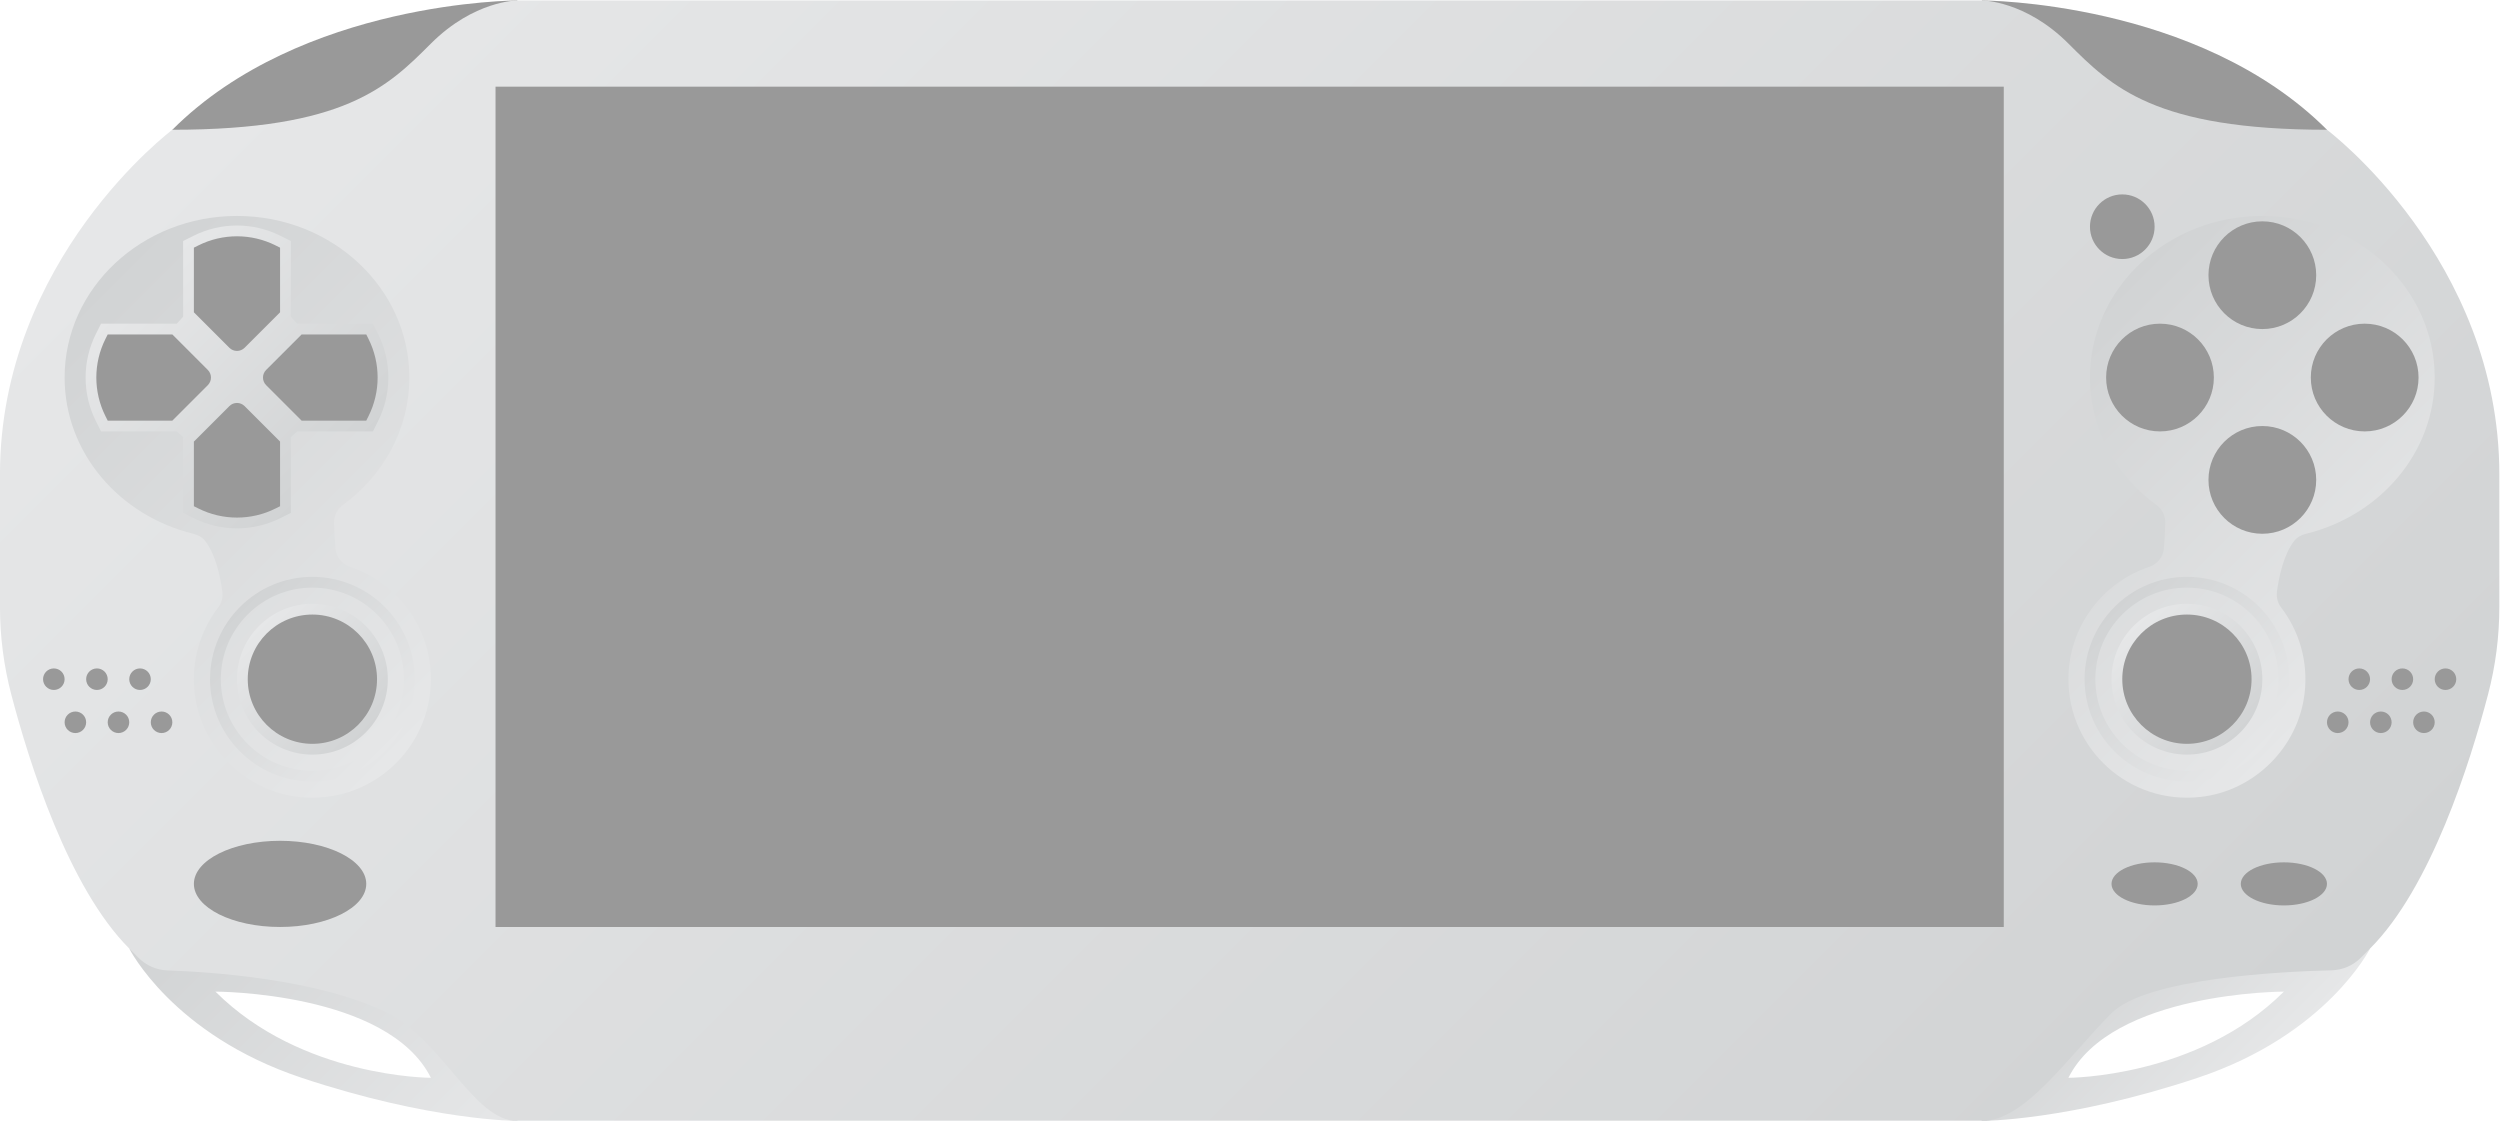 <?xml version="1.0" encoding="UTF-8" standalone="no"?>
<svg
   xmlns:dc="http://purl.org/dc/elements/1.1/"
   xmlns:cc="http://creativecommons.org/ns#"
   xmlns:rdf="http://www.w3.org/1999/02/22-rdf-syntax-ns#"
   xmlns:svg="http://www.w3.org/2000/svg"
   xmlns="http://www.w3.org/2000/svg"
   viewBox="0 0 309.333 138.667"
   height="138.667"
   width="309.333"
   xml:space="preserve"
   id="svg2"
   version="1.1"><defs
     id="defs6"><clipPath
       id="clipPath18"
       clipPathUnits="userSpaceOnUse"><path
         id="path16"
         d="M 0,256 H 256 V 0 H 0 Z" /></clipPath><clipPath
       id="clipPath30"
       clipPathUnits="userSpaceOnUse"><path
         id="path28"
         d="m 28,92 h -4 c 0,0 4,-8 16,-12 v 0 c 12,-4 20,-4 20,-4 v 0 l 4,4 -12,12 z m 4,-4 c 0,0 16,0 20,-8 v 0 c 0,0 -12,0 -20,8" /></clipPath><linearGradient
       id="linearGradient40"
       spreadMethod="pad"
       gradientTransform="matrix(-26,26,26,26,56.75,72.75)"
       gradientUnits="userSpaceOnUse"
       y2="0"
       x2="1"
       y1="0"
       x1="0"><stop
         id="stop36"
         offset="0"
         style="stop-opacity:1;stop-color:#e6e7e8" /><stop
         id="stop38"
         offset="1"
         style="stop-opacity:1;stop-color:#d1d3d4" /></linearGradient><clipPath
       id="clipPath50"
       clipPathUnits="userSpaceOnUse"><path
         id="path48"
         d="m 228,92 h -24 l -12,-12 4,-4 c 0,0 8,0 20,4 v 0 c 12,4 16,12 16,12 v 0 z m -4,-4 c -8,-8 -20,-8 -20,-8 v 0 c 4,8 20,8 20,8" /></clipPath><linearGradient
       id="linearGradient60"
       spreadMethod="pad"
       gradientTransform="matrix(-14.5,14.5,14.5,14.5,219.5,78.5)"
       gradientUnits="userSpaceOnUse"
       y2="0"
       x2="1"
       y1="0"
       x1="0"><stop
         id="stop56"
         offset="0"
         style="stop-opacity:1;stop-color:#e6e7e8" /><stop
         id="stop58"
         offset="1"
         style="stop-opacity:1;stop-color:#d1d3d4" /></linearGradient><clipPath
       id="clipPath70"
       clipPathUnits="userSpaceOnUse"><path
         id="path68"
         d="M 0,256 H 256 V 0 H 0 Z" /></clipPath><clipPath
       id="clipPath82"
       clipPathUnits="userSpaceOnUse"><path
         id="path80"
         d="m 60,180 c 0,0 -4,0 -8,-4 v 0 c -4,-4 -8,-8 -24,-8 v 0 c 0,0 -16,-12 -16,-32 v 0 -12.288 c 0,-2.741 0.351,-5.462 1.045,-8.113 v 0 C 14.709,109.242 18.36,97.639 24,92 v 0 l 0.864,-0.864 c 0.716,-0.716 1.672,-1.135 2.684,-1.169 v 0 C 31.41,89.837 41.616,89.193 48,86 v 0 c 5.059,-2.53 8,-10 12,-10 v 0 h 136 c 4,0 8,6 12,10 v 0 c 3.277,3.276 15.945,3.87 20.422,3.977 v 0 c 1.026,0.024 1.999,0.444 2.724,1.17 v 0 L 232,92 c 5.64,5.639 9.291,17.242 10.955,23.599 v 0 c 0.695,2.651 1.045,5.372 1.045,8.113 v 0 V 136 c 0,20 -16,32 -16,32 v 0 c -16,0 -20,4 -24,8 v 0 c -4,4 -8,4 -8,4 v 0 z" /></clipPath><linearGradient
       id="linearGradient92"
       spreadMethod="pad"
       gradientTransform="matrix(140.163,-140.163,-140.163,-140.163,57.918,198.245)"
       gradientUnits="userSpaceOnUse"
       y2="0"
       x2="1"
       y1="0"
       x1="0"><stop
         id="stop88"
         offset="0"
         style="stop-opacity:1;stop-color:#e6e7e8" /><stop
         id="stop90"
         offset="1"
         style="stop-opacity:1;stop-color:#d1d3d4" /></linearGradient><clipPath
       id="clipPath102"
       clipPathUnits="userSpaceOnUse"><path
         id="path100"
         d="M 0,256 H 256 V 0 H 0 Z" /></clipPath><clipPath
       id="clipPath112"
       clipPathUnits="userSpaceOnUse"><path
         id="path110"
         d="m 18,145 c 0,-6.977 5.084,-12.831 11.965,-14.508 v 0 c 0.415,-0.102 0.802,-0.312 1.068,-0.645 v 0 c 1.014,-1.278 1.44,-3.45 1.607,-4.681 v 0 c 0.072,-0.529 -0.049,-1.071 -0.374,-1.495 v 0 c -1.662,-2.169 -2.542,-4.968 -2.189,-7.984 v 0 c 0.584,-5.012 4.671,-9.073 9.687,-9.619 v 0 C 46.393,105.345 52,110.517 52,117 v 0 c 0,4.852 -3.142,8.967 -7.501,10.428 v 0 c -0.755,0.254 -1.295,0.92 -1.361,1.715 v 0 c -0.054,0.642 -0.107,1.464 -0.128,2.36 v 0 c -0.015,0.638 0.266,1.261 0.781,1.636 v 0 C 47.568,135.883 50,140.174 50,145 v 0 c 0,8.284 -7.164,15 -16,15 v 0 c -8.836,0 -16,-6.716 -16,-15" /></clipPath><linearGradient
       id="linearGradient122"
       spreadMethod="pad"
       gradientTransform="matrix(-36.244,36.244,36.244,36.244,55.626,116.07)"
       gradientUnits="userSpaceOnUse"
       y2="0"
       x2="1"
       y1="0"
       x1="0"><stop
         id="stop118"
         offset="0"
         style="stop-opacity:1;stop-color:#e6e7e8" /><stop
         id="stop120"
         offset="1"
         style="stop-opacity:1;stop-color:#d1d3d4" /></linearGradient><clipPath
       id="clipPath132"
       clipPathUnits="userSpaceOnUse"><path
         id="path130"
         d="m 206,145 c 0,-4.826 2.433,-9.117 6.209,-11.861 v 0 c 0.516,-0.375 0.796,-0.998 0.781,-1.636 v 0 c -0.021,-0.896 -0.074,-1.718 -0.127,-2.36 v 0 c -0.068,-0.795 -0.606,-1.461 -1.362,-1.715 v 0 C 207.141,125.967 204,121.852 204,117 v 0 c 0,-6.483 5.607,-11.655 12.235,-10.932 v 0 c 5.016,0.546 9.102,4.607 9.688,9.619 v 0 c 0.352,3.016 -0.528,5.815 -2.188,7.984 v 0 c -0.326,0.424 -0.447,0.966 -0.375,1.495 v 0 c 0.168,1.231 0.593,3.403 1.607,4.681 v 0 c 0.265,0.333 0.652,0.543 1.067,0.645 v 0 C 232.916,132.169 238,138.023 238,145 v 0 c 0,8.284 -7.163,15 -16,15 v 0 c -8.837,0 -16,-6.716 -16,-15" /></clipPath><linearGradient
       id="linearGradient142"
       spreadMethod="pad"
       gradientTransform="matrix(-29.235,29.235,29.235,29.235,233.113,119.574)"
       gradientUnits="userSpaceOnUse"
       y2="0"
       x2="1"
       y1="0"
       x1="0"><stop
         id="stop138"
         offset="0"
         style="stop-opacity:1;stop-color:#e6e7e8" /><stop
         id="stop140"
         offset="1"
         style="stop-opacity:1;stop-color:#d1d3d4" /></linearGradient><clipPath
       id="clipPath152"
       clipPathUnits="userSpaceOnUse"><path
         id="path150"
         d="M 0,256 H 256 V 0 H 0 Z" /></clipPath><clipPath
       id="clipPath184"
       clipPathUnits="userSpaceOnUse"><path
         id="path182"
         d="m 34,117 c 0,-3.859 3.14,-7 7,-7 v 0 c 3.86,0 7,3.141 7,7 v 0 c 0,3.859 -3.14,7 -7,7 v 0 c -3.86,0 -7,-3.141 -7,-7" /></clipPath><linearGradient
       id="linearGradient194"
       spreadMethod="pad"
       gradientTransform="matrix(9.895,-9.895,-9.895,-9.895,36.053,121.947)"
       gradientUnits="userSpaceOnUse"
       y2="0"
       x2="1"
       y1="0"
       x1="0"><stop
         id="stop190"
         offset="0"
         style="stop-opacity:1;stop-color:#e6e7e8" /><stop
         id="stop192"
         offset="1"
         style="stop-opacity:1;stop-color:#d1d3d4" /></linearGradient><clipPath
       id="clipPath204"
       clipPathUnits="userSpaceOnUse"><path
         id="path202"
         d="m 31.5,117 c 0,-5.238 4.262,-9.5 9.5,-9.5 v 0 c 5.238,0 9.5,4.262 9.5,9.5 v 0 c 0,5.238 -4.262,9.5 -9.5,9.5 v 0 c -5.238,0 -9.5,-4.262 -9.5,-9.5 m 1,0 c 0,4.686 3.813,8.5 8.5,8.5 v 0 c 4.687,0 8.5,-3.814 8.5,-8.5 v 0 c 0,-4.686 -3.813,-8.5 -8.5,-8.5 v 0 c -4.687,0 -8.5,3.814 -8.5,8.5" /></clipPath><linearGradient
       id="linearGradient214"
       spreadMethod="pad"
       gradientTransform="matrix(-13.429,13.429,13.429,13.429,47.714,110.286)"
       gradientUnits="userSpaceOnUse"
       y2="0"
       x2="1"
       y1="0"
       x1="0"><stop
         id="stop210"
         offset="0"
         style="stop-opacity:1;stop-color:#e6e7e8" /><stop
         id="stop212"
         offset="1"
         style="stop-opacity:1;stop-color:#d1d3d4" /></linearGradient><clipPath
       id="clipPath224"
       clipPathUnits="userSpaceOnUse"><path
         id="path222"
         d="M 0,256 H 256 V 0 H 0 Z" /></clipPath><clipPath
       id="clipPath236"
       clipPathUnits="userSpaceOnUse"><path
         id="path234"
         d="m 208,117 c 0,-3.859 3.141,-7 7,-7 v 0 c 3.859,0 7,3.141 7,7 v 0 c 0,3.859 -3.141,7 -7,7 v 0 c -3.859,0 -7,-3.141 -7,-7" /></clipPath><linearGradient
       id="linearGradient246"
       spreadMethod="pad"
       gradientTransform="matrix(9.895,-9.895,-9.895,-9.895,210.053,121.947)"
       gradientUnits="userSpaceOnUse"
       y2="0"
       x2="1"
       y1="0"
       x1="0"><stop
         id="stop242"
         offset="0"
         style="stop-opacity:1;stop-color:#e6e7e8" /><stop
         id="stop244"
         offset="1"
         style="stop-opacity:1;stop-color:#d1d3d4" /></linearGradient><clipPath
       id="clipPath256"
       clipPathUnits="userSpaceOnUse"><path
         id="path254"
         d="m 205.5,117 c 0,-5.238 4.262,-9.5 9.5,-9.5 v 0 c 5.238,0 9.5,4.262 9.5,9.5 v 0 c 0,5.238 -4.262,9.5 -9.5,9.5 v 0 c -5.238,0 -9.5,-4.262 -9.5,-9.5 m 1,0 c 0,4.686 3.813,8.5 8.5,8.5 v 0 c 4.687,0 8.5,-3.814 8.5,-8.5 v 0 c 0,-4.686 -3.813,-8.5 -8.5,-8.5 v 0 c -4.687,0 -8.5,3.814 -8.5,8.5" /></clipPath><linearGradient
       id="linearGradient266"
       spreadMethod="pad"
       gradientTransform="matrix(-13.429,13.429,13.429,13.429,221.714,110.286)"
       gradientUnits="userSpaceOnUse"
       y2="0"
       x2="1"
       y1="0"
       x1="0"><stop
         id="stop262"
         offset="0"
         style="stop-opacity:1;stop-color:#e6e7e8" /><stop
         id="stop264"
         offset="1"
         style="stop-opacity:1;stop-color:#d1d3d4" /></linearGradient><clipPath
       id="clipPath276"
       clipPathUnits="userSpaceOnUse"><path
         id="path274"
         d="M 29.975,158.161 29.552,157.95 29,157.674 v -0.619 -5.999 -0.414 L 28.414,150 H 28 22 21.382 l -0.276,-0.552 -0.212,-0.423 c -1.26,-2.52 -1.26,-5.53 0,-8.05 v 0 L 21.106,140.553 21.382,140 H 22 28 28.414 L 29,139.469 v -0.414 -5.999 -0.618 l 0.552,-0.277 0.423,-0.211 C 31.218,131.329 32.61,131 34,131 v 0 c 1.39,0 2.782,0.329 4.025,0.95 v 0 l 0.422,0.211 0.553,0.277 v 0.618 5.999 0.414 L 39.586,140 H 40 h 6 0.618 l 0.277,0.553 0.21,0.422 c 1.261,2.52 1.261,5.53 0,8.05 v 0 l -0.21,0.423 L 46.618,150 H 46 40 39.586 L 39,150.642 v 0.414 5.999 0.619 l -0.553,0.276 -0.422,0.211 c -1.243,0.622 -2.635,0.951 -4.025,0.951 v 0 c -1.39,0 -2.782,-0.329 -4.025,-0.951" /></clipPath><linearGradient
       id="linearGradient286"
       spreadMethod="pad"
       gradientTransform="matrix(17.646,-17.646,-17.646,-17.646,25.177,153.851)"
       gradientUnits="userSpaceOnUse"
       y2="0"
       x2="1"
       y1="0"
       x1="0"><stop
         id="stop282"
         offset="0"
         style="stop-opacity:1;stop-color:#e6e7e8" /><stop
         id="stop284"
         offset="1"
         style="stop-opacity:1;stop-color:#d1d3d4" /></linearGradient><clipPath
       id="clipPath296"
       clipPathUnits="userSpaceOnUse"><path
         id="path294"
         d="M 0,256 H 256 V 0 H 0 Z" /></clipPath></defs><g
     transform="matrix(1.333,0,0,-1.333,-16,240)"
     id="g10"><g
       id="g12"><g
         clip-path="url(#clipPath18)"
         id="g14"><g
           transform="translate(64,176)"
           id="g20"><path
             id="path22"
             style="fill:#999999;fill-opacity:1;fill-rule:nonzero;stroke:none"
             d="m 0,0 -4,4 c 0,0 -20,0 -32,-12 v -4 h 20 z" /></g></g></g><g
       id="g24"><g
         clip-path="url(#clipPath30)"
         id="g26"><g
           id="g32"><g
             id="g34"><path
               id="path42"
               style="fill:url(#linearGradient40);stroke:none"
               d="m 28,92 h -4 c 0,0 4,-8 16,-12 v 0 c 12,-4 20,-4 20,-4 v 0 l 4,4 -12,12 z m 4,-4 c 0,0 16,0 20,-8 v 0 c 0,0 -12,0 -20,8" /></g></g></g></g><g
       id="g44"><g
         clip-path="url(#clipPath50)"
         id="g46"><g
           id="g52"><g
             id="g54"><path
               id="path62"
               style="fill:url(#linearGradient60);stroke:none"
               d="m 228,92 h -24 l -12,-12 4,-4 c 0,0 8,0 20,4 v 0 c 12,4 16,12 16,12 v 0 z m -4,-4 c -8,-8 -20,-8 -20,-8 v 0 c 4,8 20,8 20,8" /></g></g></g></g><g
       id="g64"><g
         clip-path="url(#clipPath70)"
         id="g66"><g
           transform="translate(192,176)"
           id="g72"><path
             id="path74"
             style="fill:#999999;fill-opacity:1;fill-rule:nonzero;stroke:none"
             d="M 0,0 4,4 C 4,4 24,4 36,-8 v -4 H 16 Z" /></g></g></g><g
       id="g76"><g
         clip-path="url(#clipPath82)"
         id="g78"><g
           id="g84"><g
             id="g86"><path
               id="path94"
               style="fill:url(#linearGradient92);stroke:none"
               d="m 60,180 c 0,0 -4,0 -8,-4 v 0 c -4,-4 -8,-8 -24,-8 v 0 c 0,0 -16,-12 -16,-32 v 0 -12.288 c 0,-2.741 0.351,-5.462 1.045,-8.113 v 0 C 14.709,109.242 18.36,97.639 24,92 v 0 l 0.864,-0.864 c 0.716,-0.716 1.672,-1.135 2.684,-1.169 v 0 C 31.41,89.837 41.616,89.193 48,86 v 0 c 5.059,-2.53 8,-10 12,-10 v 0 h 136 c 4,0 8,6 12,10 v 0 c 3.277,3.276 15.945,3.87 20.422,3.977 v 0 c 1.026,0.024 1.999,0.444 2.724,1.17 v 0 L 232,92 c 5.64,5.639 9.291,17.242 10.955,23.599 v 0 c 0.695,2.651 1.045,5.372 1.045,8.113 v 0 V 136 c 0,20 -16,32 -16,32 v 0 c -16,0 -20,4 -24,8 v 0 c -4,4 -8,4 -8,4 v 0 z" /></g></g></g></g><g
       id="g96"><g
         clip-path="url(#clipPath102)"
         id="g98"><path
           id="path104"
           style="fill:#999999;fill-opacity:1;fill-rule:nonzero;stroke:none"
           d="M 198,94 H 58 v 78 h 140 z" /></g></g><g
       id="g106"><g
         clip-path="url(#clipPath112)"
         id="g108"><g
           id="g114"><g
             id="g116"><path
               id="path124"
               style="fill:url(#linearGradient122);stroke:none"
               d="m 18,145 c 0,-6.977 5.084,-12.831 11.965,-14.508 v 0 c 0.415,-0.102 0.802,-0.312 1.068,-0.645 v 0 c 1.014,-1.278 1.44,-3.45 1.607,-4.681 v 0 c 0.072,-0.529 -0.049,-1.071 -0.374,-1.495 v 0 c -1.662,-2.169 -2.542,-4.968 -2.189,-7.984 v 0 c 0.584,-5.012 4.671,-9.073 9.687,-9.619 v 0 C 46.393,105.345 52,110.517 52,117 v 0 c 0,4.852 -3.142,8.967 -7.501,10.428 v 0 c -0.755,0.254 -1.295,0.92 -1.361,1.715 v 0 c -0.054,0.642 -0.107,1.464 -0.128,2.36 v 0 c -0.015,0.638 0.266,1.261 0.781,1.636 v 0 C 47.568,135.883 50,140.174 50,145 v 0 c 0,8.284 -7.164,15 -16,15 v 0 c -8.836,0 -16,-6.716 -16,-15" /></g></g></g></g><g
       id="g126"><g
         clip-path="url(#clipPath132)"
         id="g128"><g
           id="g134"><g
             id="g136"><path
               id="path144"
               style="fill:url(#linearGradient142);stroke:none"
               d="m 206,145 c 0,-4.826 2.433,-9.117 6.209,-11.861 v 0 c 0.516,-0.375 0.796,-0.998 0.781,-1.636 v 0 c -0.021,-0.896 -0.074,-1.718 -0.127,-2.36 v 0 c -0.068,-0.795 -0.606,-1.461 -1.362,-1.715 v 0 C 207.141,125.967 204,121.852 204,117 v 0 c 0,-6.483 5.607,-11.655 12.235,-10.932 v 0 c 5.016,0.546 9.102,4.607 9.688,9.619 v 0 c 0.352,3.016 -0.528,5.815 -2.188,7.984 v 0 c -0.326,0.424 -0.447,0.966 -0.375,1.495 v 0 c 0.168,1.231 0.593,3.403 1.607,4.681 v 0 c 0.265,0.333 0.652,0.543 1.067,0.645 v 0 C 232.916,132.169 238,138.023 238,145 v 0 c 0,8.284 -7.163,15 -16,15 v 0 c -8.837,0 -16,-6.716 -16,-15" /></g></g></g></g><g
       id="g146"><g
         clip-path="url(#clipPath152)"
         id="g148"><g
           transform="translate(228,113)"
           id="g154"><path
             id="path156"
             style="fill:#999999;fill-opacity:1;fill-rule:nonzero;stroke:none"
             d="M 0,0 C 0,-0.553 0.447,-1 1,-1 1.553,-1 2,-0.553 2,0 2,0.553 1.553,1 1,1 0.447,1 0,0.553 0,0 M 4,0 C 4,-0.553 4.447,-1 5,-1 5.553,-1 6,-0.553 6,0 6,0.553 5.553,1 5,1 4.447,1 4,0.553 4,0 m 4,0 c 0,-0.553 0.447,-1 1,-1 0.553,0 1,0.447 1,1 C 10,0.553 9.553,1 9,1 8.447,1 8,0.553 8,0 M 2,4 C 2,3.447 2.447,3 3,3 3.553,3 4,3.447 4,4 4,4.553 3.553,5 3,5 2.447,5 2,4.553 2,4 M 6,4 C 6,3.447 6.447,3 7,3 7.553,3 8,3.447 8,4 8,4.553 7.553,5 7,5 6.447,5 6,4.553 6,4 m 5,1 c 0.553,0 1,-0.447 1,-1 0,-0.553 -0.447,-1 -1,-1 -0.553,0 -1,0.447 -1,1 0,0.553 0.447,1 1,1" /></g><g
           transform="translate(27,114)"
           id="g158"><path
             id="path160"
             style="fill:#999999;fill-opacity:1;fill-rule:nonzero;stroke:none"
             d="m 0,0 c -0.552,0 -1,-0.447 -1,-1 0,-0.553 0.448,-1 1,-1 0.552,0 1,0.447 1,1 0,0.553 -0.448,1 -1,1 m -4,0 c -0.552,0 -1,-0.447 -1,-1 0,-0.553 0.448,-1 1,-1 0.552,0 1,0.447 1,1 0,0.553 -0.448,1 -1,1 m -4,0 c -0.552,0 -1,-0.447 -1,-1 0,-0.553 0.448,-1 1,-1 0.552,0 1,0.447 1,1 0,0.553 -0.448,1 -1,1 m 6,4 c -0.552,0 -1,-0.447 -1,-1 0,-0.553 0.448,-1 1,-1 0.552,0 1,0.447 1,1 0,0.553 -0.448,1 -1,1 m -4,0 c -0.552,0 -1,-0.447 -1,-1 0,-0.553 0.448,-1 1,-1 0.552,0 1,0.447 1,1 0,0.553 -0.448,1 -1,1 M -9,3 c 0,-0.553 -0.448,-1 -1,-1 -0.552,0 -1,0.447 -1,1 0,0.553 0.448,1 1,1 0.552,0 1,-0.447 1,-1" /></g><g
           transform="translate(212,159)"
           id="g162"><path
             id="path164"
             style="fill:#999999;fill-opacity:1;fill-rule:nonzero;stroke:none"
             d="m 0,0 c 0,-1.657 -1.343,-3 -3,-3 -1.657,0 -3,1.343 -3,3 0,1.657 1.343,3 3,3 1.657,0 3,-1.343 3,-3" /></g><g
           transform="translate(216,98)"
           id="g166"><path
             id="path168"
             style="fill:#999999;fill-opacity:1;fill-rule:nonzero;stroke:none"
             d="m 0,0 c 0,-1.104 -1.791,-2 -4,-2 -2.209,0 -4,0.896 -4,2 0,1.104 1.791,2 4,2 2.209,0 4,-0.896 4,-2" /></g><g
           transform="translate(228,98)"
           id="g170"><path
             id="path172"
             style="fill:#999999;fill-opacity:1;fill-rule:nonzero;stroke:none"
             d="m 0,0 c 0,-1.104 -1.791,-2 -4,-2 -2.209,0 -4,0.896 -4,2 0,1.104 1.791,2 4,2 2.209,0 4,-0.896 4,-2" /></g><g
           transform="translate(46,98)"
           id="g174"><path
             id="path176"
             style="fill:#999999;fill-opacity:1;fill-rule:nonzero;stroke:none"
             d="m 0,0 c 0,-2.209 -3.582,-4 -8,-4 -4.418,0 -8,1.791 -8,4 0,2.209 3.582,4 8,4 4.418,0 8,-1.791 8,-4" /></g></g></g><g
       id="g178"><g
         clip-path="url(#clipPath184)"
         id="g180"><g
           id="g186"><g
             id="g188"><path
               id="path196"
               style="fill:url(#linearGradient194);stroke:none"
               d="m 34,117 c 0,-3.859 3.14,-7 7,-7 v 0 c 3.86,0 7,3.141 7,7 v 0 c 0,3.859 -3.14,7 -7,7 v 0 c -3.86,0 -7,-3.141 -7,-7" /></g></g></g></g><g
       id="g198"><g
         clip-path="url(#clipPath204)"
         id="g200"><g
           id="g206"><g
             id="g208"><path
               id="path216"
               style="fill:url(#linearGradient214);stroke:none"
               d="m 31.5,117 c 0,-5.238 4.262,-9.5 9.5,-9.5 v 0 c 5.238,0 9.5,4.262 9.5,9.5 v 0 c 0,5.238 -4.262,9.5 -9.5,9.5 v 0 c -5.238,0 -9.5,-4.262 -9.5,-9.5 m 1,0 c 0,4.686 3.813,8.5 8.5,8.5 v 0 c 4.687,0 8.5,-3.814 8.5,-8.5 v 0 c 0,-4.686 -3.813,-8.5 -8.5,-8.5 v 0 c -4.687,0 -8.5,3.814 -8.5,8.5" /></g></g></g></g><g
       id="g218"><g
         clip-path="url(#clipPath224)"
         id="g220"><g
           transform="translate(47,117)"
           id="g226"><path
             id="path228"
             style="fill:#999999;fill-opacity:1;fill-rule:nonzero;stroke:none"
             d="m 0,0 c 0,-3.313 -2.687,-6 -6,-6 -3.313,0 -6,2.687 -6,6 0,3.313 2.687,6 6,6 3.313,0 6,-2.687 6,-6" /></g></g></g><g
       id="g230"><g
         clip-path="url(#clipPath236)"
         id="g232"><g
           id="g238"><g
             id="g240"><path
               id="path248"
               style="fill:url(#linearGradient246);stroke:none"
               d="m 208,117 c 0,-3.859 3.141,-7 7,-7 v 0 c 3.859,0 7,3.141 7,7 v 0 c 0,3.859 -3.141,7 -7,7 v 0 c -3.859,0 -7,-3.141 -7,-7" /></g></g></g></g><g
       id="g250"><g
         clip-path="url(#clipPath256)"
         id="g252"><g
           id="g258"><g
             id="g260"><path
               id="path268"
               style="fill:url(#linearGradient266);stroke:none"
               d="m 205.5,117 c 0,-5.238 4.262,-9.5 9.5,-9.5 v 0 c 5.238,0 9.5,4.262 9.5,9.5 v 0 c 0,5.238 -4.262,9.5 -9.5,9.5 v 0 c -5.238,0 -9.5,-4.262 -9.5,-9.5 m 1,0 c 0,4.686 3.813,8.5 8.5,8.5 v 0 c 4.687,0 8.5,-3.814 8.5,-8.5 v 0 c 0,-4.686 -3.813,-8.5 -8.5,-8.5 v 0 c -4.687,0 -8.5,3.814 -8.5,8.5" /></g></g></g></g><g
       id="g270"><g
         clip-path="url(#clipPath276)"
         id="g272"><g
           id="g278"><g
             id="g280"><path
               id="path288"
               style="fill:url(#linearGradient286);stroke:none"
               d="M 29.975,158.161 29.552,157.95 29,157.674 v -0.619 -5.999 -0.414 L 28.414,150 H 28 22 21.382 l -0.276,-0.552 -0.212,-0.423 c -1.26,-2.52 -1.26,-5.53 0,-8.05 v 0 L 21.106,140.553 21.382,140 H 22 28 28.414 L 29,139.469 v -0.414 -5.999 -0.618 l 0.552,-0.277 0.423,-0.211 C 31.218,131.329 32.61,131 34,131 v 0 c 1.39,0 2.782,0.329 4.025,0.95 v 0 l 0.422,0.211 0.553,0.277 v 0.618 5.999 0.414 L 39.586,140 H 40 h 6 0.618 l 0.277,0.553 0.21,0.422 c 1.261,2.52 1.261,5.53 0,8.05 v 0 l -0.21,0.423 L 46.618,150 H 46 40 39.586 L 39,150.642 v 0.414 5.999 0.619 l -0.553,0.276 -0.422,0.211 c -1.243,0.622 -2.635,0.951 -4.025,0.951 v 0 c -1.39,0 -2.782,-0.329 -4.025,-0.951" /></g></g></g></g><g
       id="g290"><g
         clip-path="url(#clipPath296)"
         id="g292"><g
           transform="translate(221,117)"
           id="g298"><path
             id="path300"
             style="fill:#999999;fill-opacity:1;fill-rule:nonzero;stroke:none"
             d="m 0,0 c 0,-3.313 -2.687,-6 -6,-6 -3.313,0 -6,2.687 -6,6 0,3.313 2.687,6 6,6 3.313,0 6,-2.687 6,-6" /></g><g
           transform="translate(227,135.5)"
           id="g302"><path
             id="path304"
             style="fill:#999999;fill-opacity:1;fill-rule:nonzero;stroke:none"
             d="m 0,0 c 0,-2.761 -2.238,-5 -5,-5 -2.762,0 -5,2.239 -5,5 0,2.761 2.238,5 5,5 2.762,0 5,-2.239 5,-5" /></g><g
           transform="translate(227,154.5)"
           id="g306"><path
             id="path308"
             style="fill:#999999;fill-opacity:1;fill-rule:nonzero;stroke:none"
             d="m 0,0 c 0,-2.761 -2.238,-5 -5,-5 -2.762,0 -5,2.239 -5,5 0,2.761 2.238,5 5,5 2.762,0 5,-2.239 5,-5" /></g><g
           transform="translate(212.5,140)"
           id="g310"><path
             id="path312"
             style="fill:#999999;fill-opacity:1;fill-rule:nonzero;stroke:none"
             d="m 0,0 c -2.762,0 -5,2.239 -5,5 0,2.761 2.238,5 5,5 C 2.762,10 5,7.761 5,5 5,2.239 2.762,0 0,0" /></g><g
           transform="translate(231.5,140)"
           id="g314"><path
             id="path316"
             style="fill:#999999;fill-opacity:1;fill-rule:nonzero;stroke:none"
             d="m 0,0 c -2.762,0 -5,2.239 -5,5 0,2.761 2.238,5 5,5 C 2.762,10 5,7.761 5,5 5,2.239 2.762,0 0,0" /></g><g
           transform="translate(28,141)"
           id="g318"><path
             id="path320"
             style="fill:#999999;fill-opacity:1;fill-rule:nonzero;stroke:none"
             d="m 0,0 h -6 l -0.211,0.422 c -1.126,2.252 -1.126,4.904 0,7.156 L -6,8 H 0 L 3.293,4.707 c 0.39,-0.391 0.39,-1.023 0,-1.414 z" /></g><g
           transform="translate(40,149)"
           id="g322"><path
             id="path324"
             style="fill:#999999;fill-opacity:1;fill-rule:nonzero;stroke:none"
             d="m 0,0 h 6 l 0.211,-0.422 c 1.126,-2.252 1.126,-4.904 0,-7.156 L 6,-8 H 0 l -3.293,3.293 c -0.391,0.391 -0.391,1.023 0,1.414 z" /></g><g
           transform="translate(30,151.056)"
           id="g326"><path
             id="path328"
             style="fill:#999999;fill-opacity:1;fill-rule:nonzero;stroke:none"
             d="m 0,0 v 6 l 0.422,0.211 c 2.252,1.126 4.903,1.126 7.156,0 L 8,6 V 0 L 4.707,-3.292 c -0.391,-0.391 -1.023,-0.391 -1.414,0 z" /></g><g
           transform="translate(38,139.056)"
           id="g330"><path
             id="path332"
             style="fill:#999999;fill-opacity:1;fill-rule:nonzero;stroke:none"
             d="m 0,0 v -6 l -0.422,-0.211 c -2.253,-1.126 -4.904,-1.126 -7.156,0 L -8,-6 v 6 l 3.293,3.293 c 0.391,0.391 1.023,0.391 1.414,0 z" /></g></g></g></g></svg>